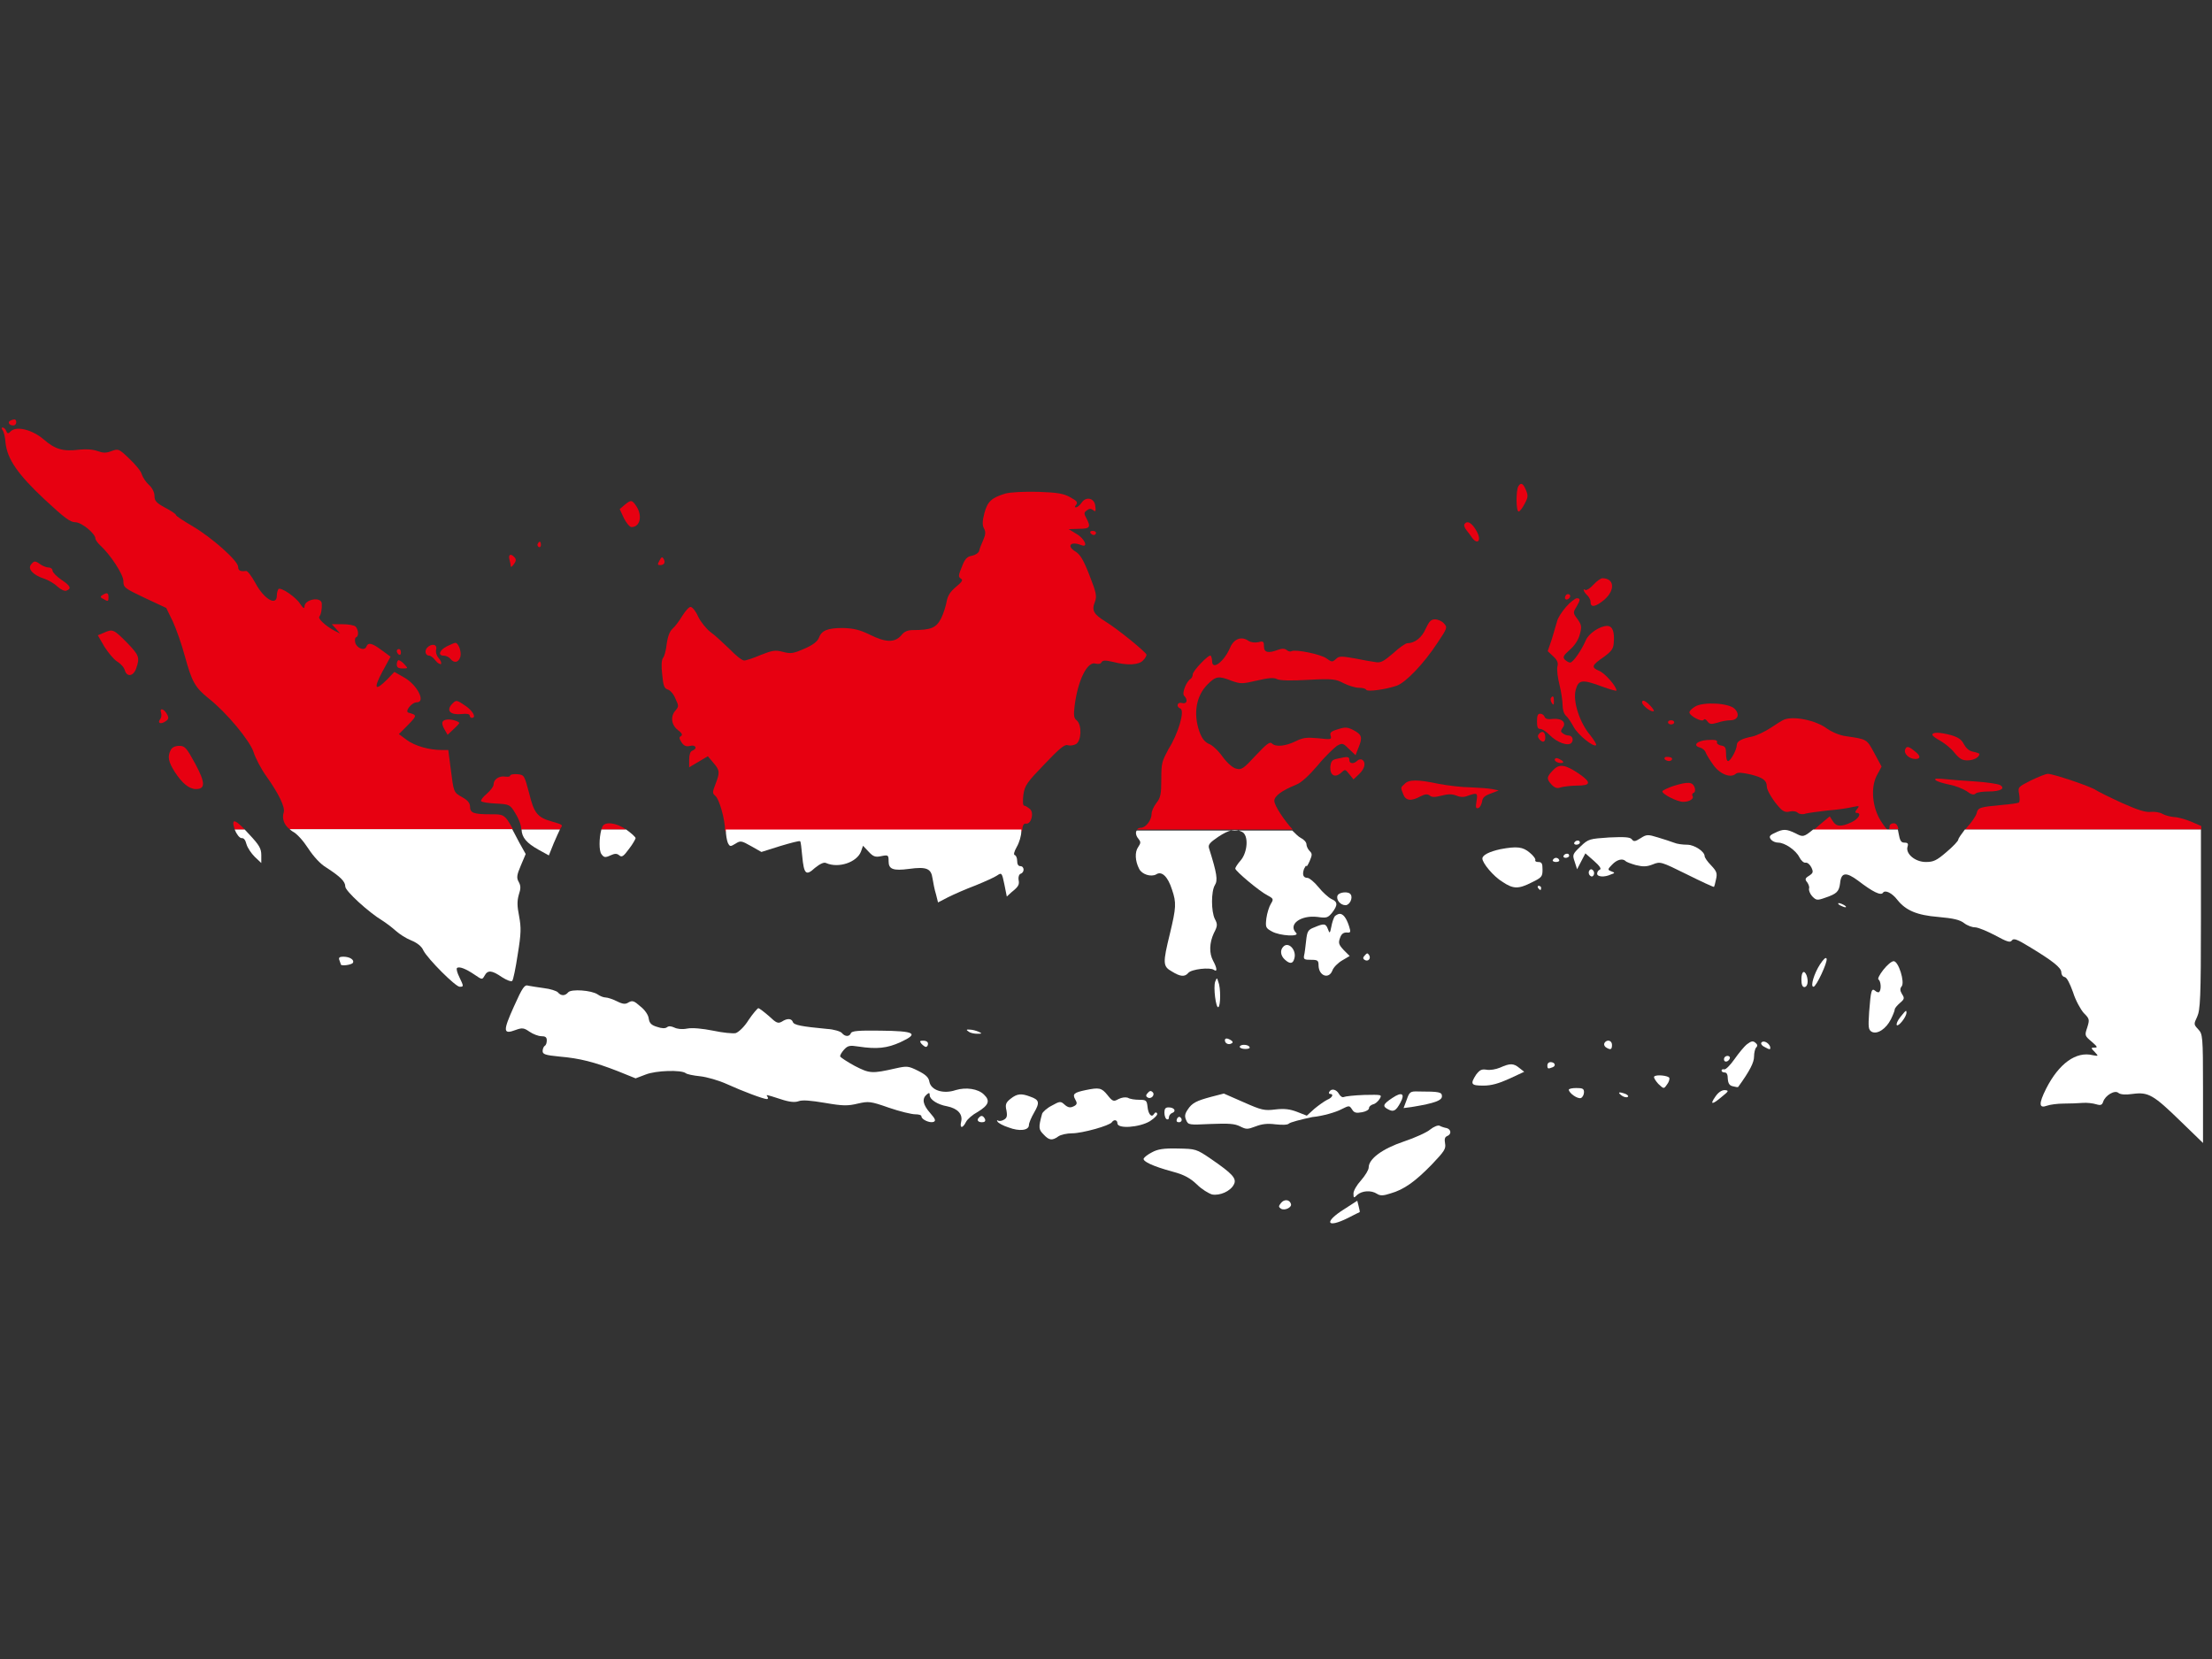 <?xml version="1.0" encoding="utf-8"?>
<!-- Generator: Adobe Illustrator 17.1.0, SVG Export Plug-In . SVG Version: 6.00 Build 0)  -->
<!DOCTYPE svg PUBLIC "-//W3C//DTD SVG 1.1//EN" "http://www.w3.org/Graphics/SVG/1.1/DTD/svg11.dtd">
<svg version="1.1" id="flag-icon-css-id" xmlns="http://www.w3.org/2000/svg" xmlns:xlink="http://www.w3.org/1999/xlink" x="0px"
	 y="0px" viewBox="0 0 640 480" enable-background="new 0 0 640 480" xml:space="preserve">
<rect x="0" y="0" width="640" height="480" fill="#333333" stroke="none"/>
<g>
	<path fill="#E70011" d="M452.1,220.7c0.4-0.1,0.1-0.6-0.6-0.9c-0.8-0.5-1.4-0.6-1.6-0.2C449.5,220.2,451,221,452.1,220.7z"/>
	<path fill="#E70011" d="M449,227.1c0.9,0.9,1.6,1.1,2.6,0.7c0.7-0.2,2.9-0.5,4.7-0.5c4,0,4.2-0.9,0.6-3.4c-4-2.7-5.7-3-7.5-1.1
		C447.4,224.8,447.4,225.4,449,227.1z"/>
	<path fill="#E70011" d="M547.9,238.2c-0.7,0-1.2,0.4-1.2,0.9c0,0.5-0.1,0.8-0.2,0.8h2.8C549,238.7,548.6,238.2,547.9,238.2z"/>
	<path fill="#E70011" d="M406.4,226.8c-1.2,1.1-1.2,1-0.4,3c0.7,1.9,2.3,2.1,5,0.6c1.4-0.7,2.1-0.7,2.7-0.2c0.6,0.5,1.5,0.5,3.4,0
		c1.9-0.5,3-0.5,4.3,0c1.2,0.5,2.2,0.5,3.4,0c2.6-0.9,2.8-0.8,2.4,1.6c-0.3,1.8-0.2,2.2,0.5,2c0.5-0.1,0.9-1,1.1-1.8
		c0.1-1.2,0.8-1.8,2.5-2.4l2.3-0.9l-1.9-0.4c-1-0.2-3.8-0.4-6.2-0.5c-2.4,0-6.5-0.5-9.2-1C410.2,225.5,407.6,225.5,406.4,226.8z"/>
	<path fill="#E70011" d="M174.3,239.2c-0.1,0.3-0.2,0.5-0.3,0.8h7.1C178.4,238,174.9,237.6,174.3,239.2z"/>
	<path fill="#E70011" d="M460.2,174.2c0,1.7,1.5,1.4,4-0.7c3.2-2.8,2.9-6.2-0.6-6.2c-0.4,0-1.6,0.8-2.6,1.9c-0.9,1-2,1.7-2.3,1.5
		c-0.8-0.6-0.6,0.4,0.4,1.4C459.7,172.6,460.2,173.5,460.2,174.2z"/>
	<path fill="#E70011" d="M441.1,145.8c1-1.8,1.1-2.4,0.4-4c-0.8-2-1.5-2.3-2.2-1.1c-0.7,1.2-0.7,7.3,0.1,7.3
		C439.7,148,440.5,147,441.1,145.8z"/>
	<path fill="#E70011" d="M427.4,154c-1.4-2.7-2.9-3.6-3.7-2.3c-0.2,0.3,0.1,1.1,0.6,1.7c0.5,0.6,1.3,1.7,1.7,2.3
		C427.6,157.7,428.6,156.3,427.4,154z"/>
	<path fill="#E70011" d="M388,223.6c1.2-1.1,1.2-1.1,2.4,0.4l1.2,1.5l1.6-1.5c1.7-1.6,2.1-3.4,0.9-4.2c-0.4-0.2-1-0.1-1.4,0.3
		c-1,1-2.3,0.9-2.3-0.2c0-1-0.4-1.1-3.4-0.4c-1.6,0.3-1.9,0.7-2.1,2.4C384.8,224.3,386.2,225.2,388,223.6z"/>
	<path fill="#E70011" d="M454,173.1c0.4-0.4,0.4-0.8,0.1-1.1c-0.4-0.2-0.9-0.1-1.1,0.3C452.4,173.3,453.2,173.9,454,173.1z"/>
	<path fill="#E70011" d="M449,184.9l-1.2,3.5l1.6,1.5c1.2,1.1,1.5,1.9,1.2,3c-0.2,0.9,0.1,3.2,0.6,5.2c0.5,2,0.9,4.7,0.9,5.9
		c0,1.3,0.4,2.6,1,3.1c0.5,0.4,1.5,1.9,2.2,3.2c1.2,2.3,5.8,6,6.5,5.3c0.2-0.2-0.6-1.5-1.7-2.9c-3-3.5-5.1-9.8-4.2-13.1
		c0.8-3,1.9-3.1,7.8-0.9c2.2,0.8,4,1.3,4,1.1c0-1.2-3.3-5-5-5.7c-2.4-1-2.2-1.6,1.3-4c2.2-1.6,2.8-2.4,2.9-4c0.3-3.2-0.3-5-1.9-5
		c-2.1,0-5.4,2.2-6.2,4.2c-1.3,3-3.7,6.4-4.5,6.4c-0.4,0-1.1-0.4-1.6-0.9c-0.6-0.7-0.3-1.2,1.5-2.8c1.4-1.2,2.5-2.9,2.9-4.5
		c0.6-2.2,0.5-2.7-0.7-4.4c-1.3-1.7-1.3-1.9-0.3-3.5c1.2-2.1,1.2-2.5,0.1-2.5c-0.4,0-1.9,1.1-3.1,2.5c-1.2,1.4-2.4,3.2-2.6,4.2
		C450.3,180.5,449.6,182.9,449,184.9z"/>
	<path fill="#E70011" d="M448.7,202c-0.1,0.2-0.1,0.9,0.3,1.4c0.4,0.7,0.6,0.6,0.6-0.5C449.6,201.4,449.3,201.1,448.7,202z"/>
	<path fill="#E70011" d="M484.4,209c0-0.4-0.4-0.6-0.9-0.6c-0.5,0-0.9,0.2-0.9,0.6c0,0.3,0.4,0.6,0.9,0.6
		C484,209.6,484.4,209.3,484.4,209z"/>
	<path fill="#E70011" d="M477.6,204.3c-1.5-1.6-2.5-2-2.5-1.1c0,0.8,2.2,2.6,3.1,2.6C478.8,205.9,478.5,205.3,477.6,204.3z"/>
	<path fill="#E70011" d="M554.3,217.6c-2-1.7-2.7-1.9-3.1-0.7c-0.4,1.2,1.2,2.7,3,2.7C555.7,219.6,555.7,218.7,554.3,217.6z"/>
	<path fill="#E70011" d="M481.6,219.6c0.2,0.3,0.8,0.6,1.3,0.6c0.5,0,0.9-0.3,0.9-0.6c0-0.4-0.6-0.6-1.3-0.6
		C481.8,218.9,481.5,219.2,481.6,219.6z"/>
	<path fill="#E70011" d="M570.9,217.5c-1.2-0.2-2.1-1.1-2.7-2.2c-0.7-1.4-1.7-2-3.7-2.6c-3.4-0.9-5.4-0.9-5.4-0.1
		c0,0.3,1.1,1.1,2.4,1.8c1.2,0.7,3.1,2.2,4,3.4c1.4,1.7,2.2,2.2,3.7,2.2c1.9,0,3.5-0.9,3.5-1.9C572.8,218.1,572,217.7,570.9,217.5z"
		/>
	<path fill="#E70011" d="M51.9,215.8c-1.2,0-2.1,0.4-2.5,1.2c-1,1.9-0.7,3.4,1.2,6.4c2.1,3.2,4.1,4.9,6.1,4.9c2.8,0,2.7-1.9-0.2-7.3
		C54,216.4,53.5,215.8,51.9,215.8z"/>
	<path fill="#E70011" d="M562.5,225.4c-2.2-0.2-2.9-0.2-2.5,0.3c0.4,0.4,2.1,0.9,3.9,1.3c1.8,0.3,4,1.2,5.1,1.9
		c1.3,1,2.1,1.2,2.6,0.7c0.4-0.4,2.2-0.6,3.8-0.6c3.4,0,5-0.9,3.2-1.9c-0.7-0.3-3.9-0.8-7.1-1C568.3,225.9,564.3,225.6,562.5,225.4z
		"/>
	<path fill="#E70011" d="M30.2,187.1c1.1,1.7,2.7,3.7,3.7,4.3c1,0.6,2,1.7,2.2,2.5c0.6,2.1,2.5,1.8,3.3-0.5c1.1-3.2,0.9-3.8-2.8-7.6
		c-3.7-3.7-4-3.9-6.6-2.7l-1.7,0.7L30.2,187.1z"/>
	<path fill="#E70011" d="M31.4,172.9c0-1.4-0.4-1.6-1.8-0.7c-0.7,0.4-0.6,0.7,0.5,1.2C31.2,174.1,31.4,174,31.4,172.9z"/>
	<path fill="#E70011" d="M47.9,208.7c0.9-0.6,1-1,0.4-2.1c-0.9-1.6-2.2-1.9-1.7-0.4c0.2,0.6,0.1,1.4-0.2,1.8
		C45.4,209.2,46.5,209.7,47.9,208.7z"/>
	<path fill="#E70011" d="M15.2,165.1c0-0.5-0.5-0.9-1.1-0.9c-0.6,0-1.7-0.4-2.4-0.9c-1.5-1.1-1.8-1.1-2.7,0
		c-1.1,1.3,0.6,3.1,3.7,4.1c1.2,0.4,3,1.4,3.9,2.3c1,0.9,2.1,1.4,2.6,1.2c1.6-0.6,1.2-1.4-1.5-3.2C16.4,166.8,15.2,165.6,15.2,165.1
		z"/>
	<path fill="#E70011" d="M446.9,207.4c-0.2-0.5-0.7-0.9-1.3-0.9c-0.7,0-0.9,0.6-0.9,2.2s0.2,2.2,0.9,2.2c0.6,0,1.7,0.7,2.7,1.7
		c2.2,2.3,5.5,3.4,6.4,2.3c0.7-0.9,0.2-2.1-0.9-2.1c-0.4,0-1.1-0.2-1.6-0.6c-0.7-0.5-0.7-0.7-0.1-1.6c1.2-1.5-0.1-2.8-2.7-2.6
		C447.9,208.2,447.1,208,446.9,207.4z"/>
	<path fill="#E70011" d="M445.4,212.2c-0.5,0.5-0.6,0.9-0.1,1.6c1,1.2,1.8,1,1.8-0.4C447.1,211.8,446.3,211.3,445.4,212.2z"/>
	<path fill="#E70011" d="M180.7,146.1l-1.4,1.2l1.2,2.6c0.7,1.4,1.7,2.6,2.2,2.6c2.5,0,3.2-3.2,1.5-5.9
		C182.9,144.6,182.6,144.5,180.7,146.1z"/>
	<path fill="#E70011" d="M129.3,208.2c-1.6,0.2-1.7,1.1-0.6,3l0.8,1.4l1.7-1.6c0.9-0.8,1.7-1.7,1.7-1.8
		C132.8,208.7,130.5,208,129.3,208.2z"/>
	<path fill="#E70011" d="M133.5,206.6c1.5-0.2,2.4,0,2.4,0.4c0,0.4,0.3,0.7,0.6,0.7c1.4,0,0.4-1.9-1.7-3.4c-2.8-1.9-2.8-1.9-4.2-0.4
		C129.1,205.7,130.4,206.9,133.5,206.6z"/>
	<path fill="#E70011" d="M67.5,238.2c0,0.5,0.2,1.2,0.4,1.8h2.9C68.5,237.6,67.5,237.1,67.5,238.2z"/>
	<path fill="#E70011" d="M131.7,186c-0.2,0-1.4,0.5-2.4,1c-2.2,1.1-2.7,2.7-0.9,2.7c0.6,0,1.5,0.4,1.9,0.9c1.1,1.4,2.4,1.1,2.9-0.6
		C133.6,188.6,132.6,185.9,131.7,186z"/>
	<path fill="#E70011" d="M481,228.9c-0.4,0.7,4.2,3.1,6,3.1c1.8,0,3.2-0.9,2.7-1.7c-0.2-0.4-0.1-0.7,0.3-0.9
		c0.4-0.1,0.6-0.8,0.3-1.6c-0.6-1.6-1.9-1.7-6.1-0.4C482.7,227.9,481.2,228.6,481,228.9z"/>
	<path fill="#E70011" d="M116.5,193.4c1.6,0,1.6,0,0.5-1.2c-0.6-0.7-1.4-1.2-1.7-1.2c-0.2,0-0.5,0.6-0.5,1.2
		C114.8,193.1,115.2,193.4,116.5,193.4z"/>
	<path fill="#E70011" d="M123.5,187.5c-0.7,0.9-0.4,2.2,0.7,2.2c0.4,0,1.2,0.6,1.8,1.4c0.6,0.8,1.4,1.2,1.6,1
		c0.2-0.3-0.1-1.1-0.7-1.7c-0.6-0.7-0.9-1.7-0.7-2.5C126.6,186.3,124.7,186.1,123.5,187.5z"/>
	<path fill="#E70011" d="M115.4,189.4c0.4,0.2,0.6-0.1,0.6-0.6c0-0.6-0.2-1-0.6-1c-0.3,0-0.6,0.2-0.6,0.6
		C114.8,188.7,115.1,189.2,115.4,189.4z"/>
	<path fill="#E70011" d="M4.7,122.2c0-0.9-0.4-1.1-1.7-0.5c-0.9,0.4-0.4,1.4,0.9,1.4C4.3,123.1,4.7,122.7,4.7,122.2z"/>
	<path fill="#E70011" d="M1.8,124.7c-0.2-0.6-0.7-1-1-1c-0.4,0-0.4,0.2-0.1,0.7c0.4,0.4,0.8,2.1,0.9,3.7c0.5,4.7,3.5,9.1,11.3,16.4
		c5.7,5.3,7.4,6.6,8.9,6.6c1.8,0,5.8,3.3,5.8,4.7c0,0.4,0.6,1.2,1.3,1.9c3,2.7,6.8,8.5,6.8,10.4c0,1.9,0.3,2.1,6.2,4.9l6.2,2.9
		l1.9,3.9c1,2.2,2.6,6.7,3.5,10.1c2,7.3,2.9,9,6.9,12.2c5.1,4,12,12.3,13,15.6c0.5,1.6,2.1,4.7,3.6,6.8c3.7,5.2,5.5,9,5.1,10.5
		c-0.6,1.8,0.1,3.7,1.7,4.9h64.6c-2.4-4.5-2.9-4.3-6.5-4.3c-4.9,0-5.9-0.4-5.9-2.2c0-1-0.7-1.9-2.2-2.7c-2.6-1.5-2.5-1.3-3.4-8.3
		l-0.7-5.4h-1.9c-3.7,0-7.8-1.2-10.1-2.9l-2.3-1.7l2.7-2.7c2.6-2.7,2.6-2.8,0.1-3.5c-1.2-0.3,0.9-3,2.4-3c2.7,0,0.1-5.1-3.7-7.2
		l-2.8-1.6l-2.1,2.2c-3.5,3.5-4,2.7-1.4-2.2l2.4-4.4l-2.6-1.9c-2.8-2.1-3.9-2.3-4.4-1c-0.5,1.3-2.7,0.5-3.2-1.1
		c-0.2-0.7-0.1-1.5,0.2-1.6c0.9-0.3,0.7-2.2-0.1-3.1c-0.4-0.4-2.1-0.7-3.9-0.7h-3l1.2,1.3l1.2,1.4l-1.6-0.8
		c-2.6-1.4-4.9-3.5-4.4-4.1c0.5-0.6,0.8-2.3,0.7-3.8c-0.2-2.1-5-1.2-5,0.9c0,0.7-0.4,0.5-1.2-0.7c-1.2-2-5.5-4.9-6.3-4.4
		c-0.2,0.2-0.5,1-0.5,1.9c0,3.2-3.7,1.1-6.2-3.6c-1.1-2-2.3-3.6-2.7-3.5c-1.7,0.2-2.3-0.1-2.3-1.2c0-1.7-7.5-8.4-13.1-11.7
		c-2.7-1.6-4.9-3-4.9-3.3s-1.4-1.2-3.1-2.1c-2.6-1.4-3.1-2-3.1-3.4c0-1-0.6-2.3-1.6-3.2c-0.9-0.8-1.8-2.2-2.1-3.1
		c-0.2-0.9-1.9-2.9-3.6-4.5c-3-2.9-3.2-2.9-5.1-2.2c-1.6,0.6-2.4,0.6-4.1,0c-1.4-0.5-3.3-0.6-5.3-0.4c-4.6,0.6-7-0.1-10.3-3
		c-3.2-2.7-7.6-3.9-9.4-2.4C2.4,125.6,2.1,125.5,1.8,124.7z"/>
	<path fill="#E70011" d="M146.2,224.7c-1.8-0.3-3.4,0.8-3.4,2.3c0,0.6-0.9,1.7-2,2.7c-1.1,0.9-1.8,1.9-1.6,2.1
		c0.2,0.3,2.2,0.6,4.4,0.7c3.8,0.2,4,0.3,5.5,2.8c0.9,1.4,1.7,3.4,1.7,4.5c0,0.1,0,0.1,0,0.2H162c0.1-0.2,0.2-0.3,0.2-0.4
		c0.7-0.9,0.7-1-2.5-1.9c-4.2-1.2-5.2-2.4-6.6-8.2c-1.4-5.2-1.4-5.3-3.4-5.5c-1.1-0.1-2.1,0.1-2.1,0.4S147.1,224.8,146.2,224.7z"/>
	<path fill="#E70011" d="M544.1,237.4c-2.4-3.9-2.9-9.5-1.1-13l1.4-2.6l-2.1-3.9c-2.2-4.1-2.1-4-8.2-4.9c-1.7-0.2-3.9-1.1-5.5-2.2
		c-3.2-2.4-9.6-3.7-12.4-2.6c-0.5,0.2-2.3,1.3-3.9,2.4c-1.7,1.1-4,2.2-5.3,2.5c-3,0.6-4.5,1.3-4.5,2.5c0,1.3-1.8,4.6-2.5,4.6
		c-0.4,0-0.6-0.9-0.6-2.1c0-1.7-0.2-2.2-1.4-2.4c-0.8-0.1-1.4-0.6-1.2-1c0.1-0.6-0.6-0.7-2.8-0.6c-3,0.2-4.4,1.6-2.1,2.2
		c0.7,0.2,1.4,0.8,1.6,1.4c0.2,0.6,1.2,2.2,2.2,3.6c1.9,2.7,5,3.9,6.5,2.6c0.6-0.5,1.7-0.4,4.4,0.2c3.5,0.9,4.6,1.7,4.6,3.5
		c0,1.1,1.9,4.2,3.7,6.1c1,1.1,1.8,1.4,2.9,1.1c0.9-0.2,1.9-0.1,2.4,0.4c0.5,0.4,1.5,0.5,2.2,0.2c0.8-0.2,3.7-0.6,6.4-0.9
		c2.7-0.2,6-0.7,7.2-1c2-0.4,2.1-0.4,1.3,0.6c-0.6,0.7-0.6,1.1-0.1,1.1c1.5,0,0.6,1.7-1.5,2.7c-3,1.4-4.4,1.3-5.4-0.3l-0.9-1.4
		l-3,2.5c-0.7,0.6-1.2,1.1-1.7,1.5h21.5C545.8,239.8,545.1,239,544.1,237.4z"/>
	<path fill="#E70011" d="M336,225.5c0,4.2-0.2,5.3-1.4,6.8c-0.8,1-1.4,2.4-1.4,3.1c0,1.9-1.7,4.1-3.1,4.1c-0.5,0-0.9,0.2-1.1,0.5h45
		c-2.4-2.6-5.3-6.9-5.3-8.3c0-1.4,2.2-3,6.4-4.7c1.5-0.6,3.7-2.7,6.2-5.6c2.1-2.6,4.7-5,5.5-5.6c1.6-0.9,1.8-0.8,3.5,0.9l1.9,1.8
		l0.9-2.3c1.2-2.9,0.9-3.7-1.6-5c-1.6-0.8-2.3-0.9-4.4-0.2c-2.1,0.6-2.4,1-2.1,1.9c0.3,1.1,0.1,1.1-3.6,0.7
		c-3.4-0.3-4.4-0.2-6.6,0.9c-2.9,1.4-5.7,1.7-6.8,0.6c-0.6-0.6-1.6,0.2-4.7,3.5c-3.5,3.8-4.1,4.2-5.6,3.8c-1-0.2-2.6-1.6-4-3.5
		c-1.2-1.7-3-3.4-4-3.7c-1.2-0.6-2-1.6-2.7-3.6c-1.8-5.2-0.9-10.3,2.4-13.6c2.4-2.4,3.2-2.5,7-1c2.6,0.9,3,0.9,7.3-0.1
		c3.4-0.8,4.9-0.9,5.8-0.4c0.8,0.4,4,0.5,9,0.2c7.2-0.4,8-0.2,10.3,1c1.4,0.7,3.4,1.3,4.4,1.3s1.9,0.2,2.1,0.6
		c0.4,0.6,5.6-0.1,8.8-1.2c2.6-0.9,7.8-6.3,11.8-12.4c2.9-4.3,2.9-4.5,1.9-5.6c-0.6-0.7-1.8-1.2-2.6-1.2c-1.2,0-1.7,0.6-2.7,2.7
		c-1.1,2.6-3.2,4.2-5.3,4.2c-0.5,0-2.4,1.3-4.1,2.9c-2.6,2.2-3.5,2.8-4.9,2.6c-0.9-0.1-3.7-0.6-6.2-1.1c-4-0.7-4.6-0.7-5.5,0.2
		c-1,0.9-1.2,0.9-2.7-0.2c-1.6-1.2-9-2.7-10.1-2.1c-0.3,0.2-0.9,0.1-1.4-0.3c-0.6-0.5-1.4-0.5-2.5-0.1c-2.9,1.1-4.1,0.8-4.1-1
		c0-1.4-0.2-1.6-1.6-1.2c-1,0.2-2.1,0.1-2.9-0.4c-2-1.4-4.2-0.6-5.3,2c-1.7,4-5.2,6.7-5.2,3.9c0-0.6-0.2-1.3-0.4-1.6
		c-0.5-0.5-5.2,4.4-5.2,5.4c0,0.5-0.3,1.1-0.6,1.3c-1.3,0.8-2.6,4.2-1.9,4.9c1.2,1.2,0.8,2.5-0.6,2.1c-1.4-0.4-1.8,1.1-0.5,1.6
		c1.4,0.5-0.6,7.3-3.4,11.7C336.2,220.3,336,220.6,336,225.5z"/>
	<path fill="#E70011" d="M315.5,154.2c0.2,0.3,0.6,0.6,1,0.6c0.3,0,0.6-0.3,0.6-0.6c0-0.4-0.4-0.6-1-0.6
		C315.6,153.6,315.3,153.8,315.5,154.2z"/>
	<path fill="#E70011" d="M492.9,208.3c0.2-0.4,0.7-0.2,1.1,0.4c0.7,0.9,1.1,0.9,2.9,0.4c1.1-0.4,2.8-0.7,3.7-0.7
		c2.2,0,2.9-1.7,1.3-3.3c-1.6-1.7-9-2.1-11.4-0.7c-1,0.6-1.7,1.3-1.7,1.7C488.8,207.1,492.4,209,492.9,208.3z"/>
	<path fill="#E70011" d="M156.5,157.7c0-1.1-0.4-1.3-0.9-0.4c-0.2,0.3-0.1,0.7,0.3,1C156.2,158.4,156.5,158.2,156.5,157.7z"/>
	<path fill="#E70011" d="M629,236.4c-0.9-0.1-2.4-0.4-3.3-0.9c-0.8-0.5-2.4-0.7-3.4-0.6c-1.4,0.2-3.7-0.5-8.4-2.6
		c-3.5-1.6-6.9-3.3-7.5-3.7c-1.1-0.9-12.2-4.7-13.9-4.7c-0.6,0-2.8,0.9-4.9,1.9c-3.7,1.9-3.8,1.9-3.4,4c0.2,1.1,0.2,2.2-0.1,2.4
		c-0.3,0.2-2.5,0.5-4.9,0.7c-6.3,0.6-6.9,0.7-7.3,2.4c-0.2,0.8-1.5,2.7-2.9,4.2c-0.1,0.2-0.3,0.3-0.4,0.5h68.3v-1l-3-1.3
		C632.2,237,630,236.4,629,236.4z"/>
	<path fill="#E70011" d="M296.9,238.3c1.5,0.2,2.4-3.3,1-4.3c-0.5-0.4-1.2-0.9-1.6-0.9c-0.4-0.1-0.4-1.4-0.2-3.2
		c0.4-2.7,1.1-3.6,6.1-8.8c4.2-4.4,5.8-5.8,6.7-5.5c0.6,0.2,1.7,0.1,2.4-0.3c1.6-0.9,1.8-5.6,0.2-6.9c-0.8-0.6-0.9-1.5-0.6-4
		c0.9-7.5,3.7-13.2,6.1-12.4c0.7,0.2,1.5,0.1,1.7-0.4c0.4-0.6,1.1-0.6,3.3-0.1c4.2,1.1,7.5,0.9,8.7-0.4c0.6-0.6,1.1-1.4,1-1.7
		c-0.1-0.7-8.3-7.4-11.9-9.6c-3.4-2.1-4-3.2-3-5.7c0.6-1.6,0.4-2.6-1.6-7.7c-1.7-4.4-2.7-6-4-6.8c-2.7-1.6-1.5-3.1,1.6-1.9
		c2.2,0.9,1.1-1.8-1.3-3.2l-2.3-1.4l3-0.1c3.2,0,3.5-0.5,2.1-3.1c-0.7-1.3-0.7-1.6,0.1-2.2c0.8-0.6,1.2-0.6,1.9-0.1
		c0.7,0.6,0.8,0.3,0.6-1.2c-0.2-2.3-2.7-2.9-4-0.9c-0.5,0.7-1.2,1.3-1.6,1.3c-0.4,0-0.4-0.2,0.1-0.8c0.5-0.7,0.1-1.1-1.7-2.1
		c-1.9-1.1-3.7-1.4-9.3-1.6c-4.2-0.1-8,0.1-9.5,0.5c-4,1.2-5.2,2.3-6.1,5.7c-0.6,2.3-0.6,3.5-0.1,4.4c0.5,0.9,0.5,1.7-0.2,3.3
		c-0.5,1.1-1.1,2.6-1.2,3.2c-0.2,0.6-1.1,1.2-2.1,1.4c-1.4,0.2-2.1,1-2.9,3.2c-1,2.4-1.1,2.9-0.3,3.4c0.7,0.4,0.4,0.9-1.4,2.4
		c-1.7,1.4-2.4,2.6-2.7,4.2c-0.2,1.2-0.9,3.5-1.6,4.9c-1.4,2.7-2.8,3.4-8.1,3.4c-1.6,0-2.6,0.4-3.5,1.6c-1.9,2.1-4.5,2-9.1-0.3
		c-2.9-1.4-4.6-1.8-7.7-1.9c-4.5,0-6.2,0.7-7,2.9c-0.4,1-1.8,2.1-4.2,3.1c-3.2,1.4-3.9,1.5-6.2,0.9c-2.2-0.6-3.1-0.4-6.4,0.9
		c-2.1,0.9-4.2,1.6-4.8,1.6s-2.5-1.5-4.2-3.3c-1.8-1.7-4.2-4-5.5-4.9c-1.2-0.9-2.9-3-3.6-4.5c-0.7-1.6-1.7-2.8-2.2-2.8
		s-1.5,1.2-2.4,2.6c-0.9,1.5-2.1,3.1-2.8,3.7c-0.8,0.7-1.4,2.2-1.7,4.4c-0.2,1.9-0.7,3.7-1.1,4.1c-0.4,0.5-0.5,2.4-0.2,4.8
		c0.3,3.2,0.6,4,1.6,4.3c0.7,0.2,1.7,1.3,2.2,2.6c1,2.1,1,2.3,0.1,3.4c-1.6,1.7-1.3,4.2,0.6,5.7c1.2,0.9,1.5,1.4,0.9,1.8
		c-0.6,0.3-0.5,0.7,0.2,1.8c0.7,1,1.3,1.3,2.5,1c1.6-0.4,2.2,0.8,0.6,1.4c-0.6,0.2-0.9,1.2-0.9,2.6v2.2l2.7-1.6l2.7-1.6l1.6,1.9
		c1.9,2.2,1.9,2.8,0.6,6.2c-0.9,2.3-0.9,2.6-0.1,3.3c1.2,0.9,2.9,6.9,2.9,10.3h85.9C295.9,238.6,296.2,238.2,296.9,238.3z"/>
	<path fill="#E70011" d="M148.7,163.2c0.6-0.8,0.7-1.4,0.2-1.9c-1.1-1.3-1.9-0.9-1.5,0.6c0.2,0.8,0.4,1.7,0.4,2
		C147.8,164.2,148.2,163.9,148.7,163.2z"/>
	<path fill="#E70011" d="M192,161.7c-0.4-0.7-0.6-0.6-1.2,0.5c-0.6,1.1-0.6,1.3,0.2,1.3C192.2,163.5,192.6,162.7,192,161.7z"/>
	<path fill="#FFFFFF" d="M429.2,314.1c2.3,0,4.4-0.6,7.5-2l4.3-2l-1.4-1.1c-1.7-1.4-2.7-1.4-5.6-0.1c-1.2,0.5-2.9,0.8-3.9,0.6
		c-1.4-0.2-1.9,0-3,1.4C425.3,313.7,425.6,314.1,429.2,314.1z"/>
	<path fill="#FFFFFF" d="M390.8,258.8c-0.6-1-3.4-0.7-3.8,0.3c-0.5,1.2,0.8,2.8,2.3,2.8C390.5,261.9,391.5,259.8,390.8,258.8z"/>
	<path fill="#FFFFFF" d="M390,352.4c1.8-0.9,3.3-1.7,3.4-1.7c0.1-0.1-0.1-0.8-0.3-1.7l-0.4-1.6l-3.7,2.4
		C382.9,353.6,383.8,355.5,390,352.4z"/>
	<path fill="#FFFFFF" d="M396.1,276.3c-0.4-0.6-0.6-0.6-1.2,0.1c-0.6,0.6-0.6,1-0.1,1.3C395.8,278.4,396.8,277.3,396.1,276.3z"/>
	<path fill="#FFFFFF" d="M405.2,319c1.4-2.6,0.4-3.2-2.4-1.3c-2.7,1.8-2.9,2.4-1.1,3.3C403.2,321.8,403.9,321.4,405.2,319z"/>
	<path fill="#FFFFFF" d="M449.2,308.8c1.1-0.4,0.7-1.5-0.6-1.5c-0.5,0-0.9,0.4-0.9,0.9C447.7,309.3,447.9,309.3,449.2,308.8z"/>
	<path fill="#FFFFFF" d="M417.2,317.2c0-1.2-0.6-1.4-6.7-1.4c-2.5-0.1-2.7,0.1-3.5,2.4l-0.9,2.4l2.9-0.4
		C415,319.2,417.2,318.4,417.2,317.2z"/>
	<path fill="#FFFFFF" d="M341.4,323.2c-0.3-0.2-0.7,0.1-0.9,0.6c-0.2,0.6,0,0.9,0.6,0.9C342,324.7,342.2,323.7,341.4,323.2z"/>
	<path fill="#FFFFFF" d="M351.6,284c-0.6,1.6,0.2,7.8,0.9,7.4c0.7-0.4,0.7-5.7,0-7.3C352.1,282.8,352.1,282.8,351.6,284z"/>
	<path fill="#FFFFFF" d="M354.4,301c0,0.9,1.1,1.4,1.9,0.9c0.5-0.2,0.4-0.6-0.1-0.9C355.1,300.3,354.4,300.3,354.4,301z"/>
	<path fill="#FFFFFF" d="M457.4,317.7c0.5-0.2,0.9-1,0.9-1.7c0-1-0.4-1.2-2.2-1.2c-1.2,0-2.2,0.2-2.2,0.5
		C454,316.3,456.4,318,457.4,317.7z"/>
	<path fill="#FFFFFF" d="M385.2,268.1c-0.4,2-0.5,2.1-1,0.7c-0.6-1.6-1.1-1.7-3.9-0.5c-1.9,0.7-2.1,1.2-2.4,3.9
		c-0.2,1.7-0.4,3.6-0.6,4.3c-0.2,1.1,0.2,1.2,2,1.2c2,0,2.2,0.2,2.2,1.7c0.1,3,3,4,4,1.4c0.3-0.9,1.6-2.2,2.8-2.9l2.2-1.3l-1.7-1.7
		c-1.5-1.6-1.6-2.1-1.1-3.5c0.4-1.2,1-1.6,1.9-1.6c1.2,0.1,1.3,0,0.7-1.9c-0.8-2.4-1.7-3.5-2.7-3.5c-0.4,0-1.1,0.4-1.4,0.7
		C385.9,265.5,385.4,266.9,385.2,268.1z"/>
	<path fill="#FFFFFF" d="M374.5,277.3c0.7-2.4-1.7-5-3.2-3.4c-1,1-0.8,2.6,0.4,3.7C373.2,279,374.1,278.9,374.5,277.3z"/>
	<path fill="#FFFFFF" d="M361.5,302.9c-0.2-0.4-0.9-0.6-1.6-0.6c-0.6,0-1.2,0.2-1.2,0.6c0,0.3,0.7,0.6,1.6,0.6
		S361.8,303.3,361.5,302.9z"/>
	<path fill="#FFFFFF" d="M528.5,277.4c-0.2-0.6-0.9,0.1-1.9,1.6c-1.7,2.6-2.9,6.5-1.9,6.5C525.5,285.5,528.8,278.4,528.5,277.4z"/>
	<path fill="#FFFFFF" d="M533.9,262.5c0.4,0,0.2-0.3-0.3-0.6c-0.5-0.3-1.2-0.6-1.6-0.6c-0.3,0-0.2,0.3,0.3,0.6
		C532.9,262.2,533.6,262.5,533.9,262.5z"/>
	<path fill="#FFFFFF" d="M548.8,296.6c0.5,0.5,2.7-2.3,2.8-3.5c0-1-0.1-0.9-1.8,1.2C549,295.3,548.6,296.3,548.8,296.6z"/>
	<path fill="#FFFFFF" d="M522.7,282.2c-0.7-1.7-1.5-1.1-1.5,1.2c0,1.5,0.3,2.2,0.9,2.2C523,285.5,523.3,283.9,522.7,282.2z"/>
	<path fill="#FFFFFF" d="M542.6,286.7c-1.1-0.9-1.3-0.3-1.8,6.1c-0.3,4.5-0.2,5.1,0.7,5.7c1.6,0.9,4.2-0.8,5.6-3.6
		c0.6-1.2,1.1-2.5,1.1-2.8c0-0.4,0.7-1.2,1.5-1.9c1.3-1.1,1.4-1.4,0.6-2.6c-0.6-1-0.6-1.6-0.1-2.2c1-1.2-0.9-7.3-2.3-7.3
		c-0.6,0-1.9,1.1-3,2.5c-1.1,1.4-1.7,2.6-1.4,2.8c0.7,0.4,0.9,3,0.2,3.6C543.6,287.2,543,287.1,542.6,286.7z"/>
	<path fill="#FFFFFF" d="M283.3,323.3c-0.8,0.7-0.4,1.4,0.8,1.4c0.8,0,1.1-0.3,0.9-0.9C284.5,322.8,283.9,322.6,283.3,323.3z"/>
	<path fill="#FFFFFF" d="M461.1,253.2c0.2-0.4,0.2-1-0.2-1.4c-0.4-0.4-0.7-0.4-1.1,0.1c-0.2,0.4-0.2,1,0.2,1.4
		C460.4,253.7,460.8,253.7,461.1,253.2z"/>
	<path fill="#FFFFFF" d="M98.2,277.8c0.2,0.6,0.4,1.1,0.4,1.2c0,0.6,3,0.2,3.5-0.4c0.5-0.9-0.9-1.8-2.8-1.8
		C98.2,276.8,97.9,277.1,98.2,277.8z"/>
	<path fill="#FFFFFF" d="M284.7,316.7c-1.7-1.7-5.2-2.2-8.2-1.3c-3.5,1.2-7.1,0.1-7.6-2.4c-0.2-1.3-1.1-2.1-3.3-3.2
		c-2.8-1.4-3.2-1.4-6.4-0.7c-7,1.6-7.6,1.5-11.9-0.7c-2.2-1.2-4-2.4-4.2-2.7c-0.1-0.4,0.4-1.2,1.1-2c1.1-1.2,1.7-1.3,4.2-0.9
		c5.3,0.8,8.3,0.5,12.2-1.3c5.4-2.5,4.1-3.2-5.9-3.3c-6.4-0.1-8.2,0.1-8.5,0.7c-0.4,1.1-1.7,1.1-2.6,0c-0.4-0.5-2.4-1.1-4.3-1.2
		c-7.3-0.7-9.6-1.1-9.9-2c-0.4-1.1-1.7-1.1-3.2-0.1c-1.1,0.6-1.6,0.4-3.7-1.6c-1.4-1.2-2.8-2.3-3.1-2.3c-0.2,0-1.6,1.6-2.8,3.4
		c-1.3,2.1-2.9,3.5-3.7,3.8c-0.8,0.2-3.8-0.1-6.6-0.7c-3-0.6-6-0.9-7.5-0.6s-2.9,0.1-3.7-0.3c-0.9-0.4-1.6-0.5-2.1-0.1
		c-0.5,0.4-1.5,0.4-2.9-0.1c-1.7-0.5-2.2-1.1-2.4-2.4c-0.1-1-1.1-2.5-2.4-3.5c-1.8-1.6-2.3-1.8-3.4-1.2c-0.9,0.6-1.6,0.6-3.4-0.3
		c-1.2-0.6-2.7-1.1-3.3-1.1c-0.6,0-1.6-0.4-2.3-0.9c-1.8-1.2-7.6-1.6-8.5-0.6c-0.9,1.1-2.1,1.1-3,0c-0.4-0.4-2.2-1-4-1.2
		c-1.7-0.2-3.8-0.6-4.5-0.7c-1.1-0.4-1.7,0.4-4.2,6c-3.2,7.1-3.2,8.2,0.5,6.8c1.9-0.7,2.4-0.6,4,0.5c1,0.7,2.6,1.3,3.4,1.3
		c1.2,0,1.6,0.3,1.6,1.2c0,0.7-0.2,1.4-0.6,1.6c-0.3,0.2-0.6,0.9-0.6,1.5c0,0.9,0.7,1.2,4.9,1.6c5.9,0.5,10.1,1.6,16.8,4.2l5.2,2.1
		l2.9-1.1c3-1.2,10.3-1.4,11.6-0.4c0.3,0.3,2.2,0.7,4.2,0.9c1.9,0.2,5.4,1.2,7.8,2.3c4.4,2,10.5,4.3,11.5,4.3c0.3,0,0.4-0.3,0.2-0.6
		c-0.5-0.8-0.7-0.8,3.7,0.6c2.7,0.9,4.2,1,5.3,0.6c1.1-0.4,3.4-0.2,7.6,0.5c5.2,0.9,6.6,0.9,9.5,0.2c3.1-0.7,3.6-0.7,9,1.2
		c3.2,1.1,6.6,1.9,7.6,1.9s1.8,0.2,1.8,0.6c0,0.9,2.4,2,3.5,1.6c0.7-0.3,0.6-0.8-1-2.6c-2.1-2.4-2.4-4.1-1-5.3
		c0.7-0.6,0.9-0.6,0.9,0.2c0,1.2,2.2,2.7,5.1,3.2c2.9,0.6,4.5,2.2,4,4.4c-0.5,2,0.4,2.1,1.4,0.1c0.4-0.8,1.9-2.1,3.4-2.9
		C286,319.8,286.6,318.5,284.7,316.7z"/>
	<path fill="#FFFFFF" d="M282.8,299.1c1.4,0,1.4-0.1,0.3-0.6c-0.7-0.3-1.8-0.6-2.5-0.6c-1.1-0.1-1.1,0.1-0.3,0.6
		C280.8,298.9,281.9,299.1,282.8,299.1z"/>
	<path fill="#FFFFFF" d="M267.9,302.9c0.3,0,0.6-0.4,0.6-0.9c0-0.6-0.6-0.9-1.3-0.9c-1.1,0-1.2,0.1-0.6,0.9
		C267.1,302.5,267.6,302.9,267.9,302.9z"/>
	<path fill="#FFFFFF" d="M338.2,323.3c0-0.5,0.4-1.1,1-1.3c1.2-0.5,0.6-1.6-1.1-1.6c-0.9,0-1.2,0.4-1.2,1.5c0,0.9,0.3,1.7,0.6,1.9
		C338,324,338.2,323.8,338.2,323.3z"/>
	<path fill="#FFFFFF" d="M464.2,301.8c-0.2,0.4,0,0.9,0.4,1.2c1.4,0.9,1.8,0.7,1.8-0.7C466.4,301,464.9,300.6,464.2,301.8z"/>
	<path fill="#FFFFFF" d="M496.3,317.3c-1.7,2.4-0.9,2.4,1.9,0c2-1.6,2.1-1.8,0.8-1.9C498.1,315.4,497.1,316.1,496.3,317.3z"/>
	<path fill="#FFFFFF" d="M478.6,311.5c-0.2,0.3,0.4,1.2,1.2,2.1c1.6,1.5,1.6,1.5,2.5,0.2c0.5-0.6,0.8-1.5,0.7-1.9
		C482.8,311.2,479.1,310.8,478.6,311.5z"/>
	<path fill="#FFFFFF" d="M469.1,316.9c0.6,0.5,1.5,0.7,1.8,0.5c0.4-0.2,0.1-0.6-0.6-0.9C468.4,315.8,467.9,316,469.1,316.9z"/>
	<path fill="#FFFFFF" d="M500.5,306.2c0.1-0.4-0.2-0.7-0.7-0.7s-1,0.4-1,1C498.8,307.5,500.1,307.3,500.5,306.2z"/>
	<path fill="#FFFFFF" d="M75.6,247.4c0-1.9-0.6-2.9-3.5-6c-0.5-0.5-0.9-1-1.3-1.4h-2.9c0.5,1.3,1.4,2.5,2,2.5
		c0.6-0.1,1.1,0.5,1.4,1.7c0.3,1.1,1.4,2.7,2.4,3.7l1.9,1.8V247.4z"/>
	<path fill="#FFFFFF" d="M509.6,301.7c-0.2,0.3,0.2,0.9,0.9,1.2c1.6,0.9,1.9,0.9,1.6-0.2C511.6,301.6,510.1,300.9,509.6,301.7z"/>
	<path fill="#FFFFFF" d="M501.4,314.3c0.7,0.2,1.4,0.3,1.5,0.2c3.4-4.7,4.6-7.1,4.6-8.8c0-1.1,0.3-2.3,0.6-2.6
		c0.5-0.5,0.4-0.9-0.2-1.4c-0.7-0.6-1.2-0.5-2.4,0.4c-0.9,0.7-2.5,2.7-3.7,4.4c-1.2,1.7-2.5,3-2.9,2.9c-0.4-0.1-0.8,0-0.8,0.3
		c0,0.4,0.4,0.6,0.9,0.6c0.6,0,0.9,0.6,0.9,1.8C500,313.5,500.4,314.1,501.4,314.3z"/>
	<path fill="#FFFFFF" d="M333.5,316c-0.5-0.5-0.9-0.4-1.4,0.2c-0.6,0.6-0.6,1-0.1,1.3C333,318.2,334.3,316.8,333.5,316z"/>
	<path fill="#FFFFFF" d="M290.4,324c-0.7,0.4-1.4,0.4-1.7,0.2c-0.3-0.2-0.3-0.1-0.1,0.3c0.2,0.4,1.6,1.2,3.2,1.7
		c3.1,1.2,5.9,0.9,5.9-0.7c0-0.6,0.7-2.2,1.5-3.6c1.7-2.9,1.5-3.7-1.1-4.6c-2.6-1-3.8-0.9-5.7,0.6c-1.4,1.1-1.6,1.7-1.2,3.4
		C291.5,323,291.3,323.5,290.4,324z"/>
	<path fill="#FFFFFF" d="M306.2,328.8c0.7-0.5,2.5-0.9,4-0.9c2.9,0,10.8-2.2,11.5-3.2c0.6-0.9,1.6-0.7,1.6,0.3
		c0,1.7,6.4,1.2,9.4-0.6c1.4-0.9,2.3-1.9,2.1-2.2c-0.2-0.5-0.6-0.4-0.9,0.1c-0.7,1.2-1.7,0.1-1.9-2.2c-0.2-1.7-0.4-1.9-2.4-1.9
		c-1.2,0-2.7-0.2-3.3-0.6c-0.7-0.2-1.7-0.1-2.7,0.4c-1.4,0.8-1.7,0.7-3.2-1.2c-1.7-2.1-2.4-2.2-6.3-1.4c-3.3,0.7-3.9,1.1-3,2.7
		c0.6,1,0.5,1.4-0.1,1.8c-1.2,0.7-1.9,0.7-3.1-0.4c-1-0.9-1.3-0.9-3.6,0.4c-1.4,0.7-2.7,1.9-2.8,2.4c-1.1,4-1,4.5,0.5,6
		C303.5,329.9,304.4,330.1,306.2,328.8z"/>
	<path fill="#FFFFFF" d="M370.6,348.1c-0.7,0.9-0.7,1.1,0,1.6c1.1,0.7,3.3-0.4,2.9-1.4C373.1,347,371.5,346.9,370.6,348.1z"/>
	<path fill="#FFFFFF" d="M339.3,339c3.4,0.9,5.1,1.9,7,3.7c1.4,1.4,3.4,2.6,4.4,2.9c2.2,0.4,5.3-0.9,6.3-2.9
		c0.9-1.7-0.4-3.1-6.5-7.3c-4.4-3-4.5-3-9.8-3.1c-4-0.1-5.8,0.2-7.4,1.1c-1.2,0.6-2.2,1.4-2.4,1.8C330.6,336,333.4,337.4,339.3,339z
		"/>
	<path fill="#FFFFFF" d="M388,321c2.4-1.2,2.4-1.2,3.2,0c0.6,1,1.2,1.1,2.9,0.8c1.1-0.2,2-0.7,2-1.2s0.6-0.9,1.2-1.1
		c0.6-0.1,1.5-0.9,1.9-1.6c0.7-1.2,0.6-1.2-4.5-1.1c-2.9,0.1-5.5,0.4-5.9,0.6c-0.4,0.2-1-0.2-1.4-0.9c-0.7-1.3-2.2-1.7-2.8-0.6
		c-0.2,0.3-0.1,0.6,0.2,0.6c1.2,0,0.7,1.1-0.8,1.7c-0.8,0.4-2.5,1.6-3.7,2.6l-2.2,2l-2.8-1.1c-2.1-0.8-3.7-1-6.3-0.7
		c-3.2,0.4-4,0.2-9.2-2.1l-5.7-2.5l-3.5,0.9c-4.5,1.2-5.7,1.8-7,3.8c-0.8,1.2-0.9,1.9-0.4,3c0.6,1.4,0.8,1.4,7.1,1.1
		c5.2-0.2,6.9-0.1,8.5,0.7c1.8,0.9,2.1,0.9,4.5,0c1.8-0.7,3.4-0.9,5.7-0.6c1.9,0.2,3.5,0.2,3.9-0.2c0.4-0.4,3.5-1.2,6.8-1.9
		C382.9,322.9,386.7,321.7,388,321z"/>
	<path fill="#FFFFFF" d="M445.2,256.3c-0.3,0-0.4,0.2-0.2,0.6c0.2,0.3,0.5,0.6,0.7,0.6c0.1,0,0.2-0.3,0.2-0.6
		C445.9,256.5,445.5,256.3,445.2,256.3z"/>
	<path fill="#FFFFFF" d="M418.7,328.7c1.3-0.5,1.2-1.9-0.1-2.3c-0.6-0.1-1.6-0.4-2.1-0.7c-0.5-0.2-1.7,0.3-2.7,1.1
		c-0.9,0.8-4.4,2.4-7.7,3.5c-6.2,2.1-10.1,5-10.1,7.5c0,0.7-1,2.3-2.2,3.7c-1.2,1.3-2.2,3-2.2,3.8c0,1.4,0.1,1.4,1.1,0.4
		c1.4-1.2,4-1.4,5.7-0.3c0.9,0.6,1.8,0.6,3.9-0.1c3.9-1.1,7.1-3.4,11.9-8.3c3.7-3.9,4.2-4.6,3.9-6.2
		C417.9,329.6,418,329,418.7,328.7z"/>
	<path fill="#FFFFFF" d="M329.4,242.7c0.7,0.9,0.7,1.2-0.1,2.4c-1,1.4-0.9,4,0.3,6.3c0.8,1.6,3.4,2.4,4.9,1.6
		c1.6-1.1,3.4,0.6,4.6,4.4c1.3,3.8,1.2,5.2-0.6,12.7c-2.1,8.6-2.1,9.5,0.6,11c2.4,1.5,3.7,1.6,4.7,0.4c0.9-1.1,6.3-1.7,7.4-0.9
		s0.9-0.6-0.2-2.6c-1.2-2.2-1.1-5.2,0.2-8c1.1-2.1,1.1-2.6,0.3-4.1c-1.1-2.2-1.1-8,0-9.8c0.9-1.4,0.6-3.4-1.7-10.7
		c-0.3-1,0.2-1.6,2.7-3.3c3.2-2.1,4.9-2.4,6.9-1.4c1.9,1,1.6,5.8-0.4,8.2c-0.9,1-1.6,2.1-1.6,2.4c0,0.7,7,6.6,9.4,7.8
		c1.7,0.9,1.7,1.1,0.9,2.4c-0.5,0.8-1.1,2.7-1.3,4.2c-0.3,2.6-0.2,2.8,1.6,3.8c2.3,1.3,8.2,1.6,7,0.4c-2.4-2.4,1.3-5.2,6.2-4.6
		c2.7,0.4,3,0.2,4.2-1.2c1.7-2.2,1.7-3.2-0.2-4c-0.8-0.4-2.5-1.9-3.7-3.4c-1.2-1.5-2.7-2.7-3.2-2.7c-1.2,0-1.6-0.9-1-2.6
		c0.4-0.7,0.6-1.2,0.7-0.8c0,0.3,0.4-0.3,0.9-1.4c0.8-1.9,0.8-2.2,0-3c-0.5-0.5-0.9-1.4-0.9-1.9c0-0.6-0.7-1.4-1.7-1.9
		c-0.6-0.3-1.4-1.1-2.4-2.1h-45C328.5,240.7,328.6,241.8,329.4,242.7z"/>
	<path fill="#FFFFFF" d="M155.9,245.9l2.9,1.6l1.4-3.5c0.7-1.6,1.4-3.2,1.8-4h-11.1C151,242.3,152.3,243.9,155.9,245.9z"/>
	<path fill="#FFFFFF" d="M210.6,243.9c0.6,1.1,0.7,1.1,2.2,0.2c1.4-0.9,1.7-0.9,4.5,0.7l3,1.7l5.4-1.7c3-0.9,5.6-1.6,5.8-1.4
		c0.2,0.1,0.4,2.1,0.6,4.2c0.5,5.4,1.1,5.9,3.7,3.5c1.5-1.2,2.6-1.7,3.2-1.4c3.6,1.6,8.9-0.2,10.1-3.3l0.6-1.7l1.6,1.7
		c1.3,1.4,1.9,1.7,3.7,1.3c2-0.4,2.1-0.3,2.1,1.5c0,2.3,1.3,2.8,5.9,2.2c5.1-0.7,6.4-0.1,6.8,2.7c0.2,1.2,0.6,3.4,1,4.6l0.6,2.4
		l2.9-1.5c1.6-0.8,5.2-2.4,7.9-3.4c2.7-1.1,5.6-2.4,6.3-2.9c1.3-0.9,1.4-0.8,2.1,2.6l0.7,3.5l1.3-1.2c2.1-1.7,2.4-2.2,2.1-3.7
		c-0.1-0.7,0.1-1.5,0.6-1.7c1.2-0.4,1.1-2.2-0.1-2.2c-0.6,0-0.9-0.6-0.9-1.5c0-0.8-0.3-1.6-0.7-1.7c-0.4-0.1-0.2-1,0.6-2.4
		c0.7-1.2,1.3-3.2,1.3-4.5c0-0.2,0-0.4,0-0.5H210c0,0,0,0.1,0,0.1C210,241.5,210.3,243.2,210.6,243.9z"/>
	<path fill="#FFFFFF" d="M84.7,240.6c1.2,0.6,3,2.6,4.5,4.9c1.5,2.3,3.5,4.5,5.2,5.5c4,2.6,5.5,4,5.5,5.5c0,1.3,6.8,7.5,10.8,9.9
		c1.1,0.7,2.8,2,3.8,2.9c1.1,1,3,2.2,4.5,2.8c1.7,0.7,3,1.7,3.5,2.9c1.3,2.5,9.3,10.5,10.5,10.5c1.2,0,1.2-0.1-0.1-2.8
		c-0.6-1.2-0.9-2.3-0.7-2.6c0.6-0.6,2.6,0.2,5.1,1.9c2.2,1.5,2.2,1.5,2.9,0.3c0.9-1.7,2.1-1.6,5,0.4c1.4,0.9,2.7,1.4,3,1.1
		s1-3.7,1.6-7.7c1-6.1,1-7.7,0.4-11c-0.6-3-0.6-4.4-0.1-6.2c0.6-1.8,0.6-2.6,0-3.7c-0.7-1.2-0.6-2,0.6-4.8l1.4-3.3l-1.9-3.4
		c-0.8-1.6-1.5-2.8-2-3.8H83.8C84.1,240.2,84.4,240.4,84.7,240.6z"/>
	<path fill="#FFFFFF" d="M450.2,248.2c-0.3,0-0.7,0.2-0.9,0.6c-0.2,0.3,0.2,0.6,0.9,0.6c0.7,0,1.1-0.3,0.9-0.6
		C451,248.4,450.5,248.2,450.2,248.2z"/>
	<path fill="#FFFFFF" d="M457.1,243.8c0-0.4-0.2-0.6-0.6-0.6c-0.4,0-0.8,0.2-1,0.6c-0.2,0.3,0.1,0.6,0.6,0.6
		C456.6,244.4,457.1,244.1,457.1,243.8z"/>
	<path fill="#FFFFFF" d="M566.6,242.9c0,0.4-1.5,2-3.4,3.6c-2.9,2.5-3.8,2.9-6,2.9c-3.1,0-5.9-2.4-5.3-4.4c0.3-0.9,0.1-1.2-0.9-1.2
		s-1.3-0.6-1.7-2.8c-0.1-0.4-0.1-0.7-0.2-1h-2.8c-0.1,0-0.2,0-0.2,0h-21.5c-2.8,2.3-3,2.2-5.1,1.1c-2.7-1.3-3.6-1.3-6-0.1
		c-1.6,0.7-1.7,1.1-1.1,1.9c0.4,0.5,1.3,0.9,2.1,0.9c1.9,0,5.1,2.2,6.1,4.2c0.5,1,1.3,1.7,1.8,1.6c0.6-0.1,1.3,0.6,1.7,1.4
		c0.6,1.3,0.5,1.6-0.7,2.4c-1.2,0.7-1.2,1.1-0.5,1.9c0.4,0.6,0.7,1.4,0.5,1.8c-0.1,0.4,0.2,1.4,0.9,2.2c1.2,1.2,1.4,1.3,3.9,0.4
		c3.2-1.1,3.9-1.7,4.2-4.2c0.3-3.1,1.7-3.3,5.2-0.7c4.3,3.3,6.6,4.4,7.2,3.5c0.6-0.9,2.6,0,4.2,2.1c2.4,3,5.6,4.4,11.8,4.9
		c4.4,0.4,6.2,0.8,7.5,1.8c0.9,0.7,2.3,1.2,3.1,1.2c0.9,0,3.5,1.1,5.8,2.3c3.5,1.9,4.4,2.2,4.9,1.5c0.5-0.7,1.4-0.4,5,1.8
		c6.8,4.1,9.3,6.1,9.3,7.4c0,0.7,0.4,1.3,1,1.4s1.5,1.9,2.4,4.4c0.7,2.3,2.2,5,3.1,6c1.7,1.7,1.7,1.9,1,4.2
		c-0.8,2.3-0.7,2.4,1.3,4.1c1.6,1.4,1.8,1.7,0.9,1.7c-1.2,0-1.2,0.1,0,1.3c1.1,1.2,1.1,1.2-0.6,0.9c-4.8-1.2-9.8,2.4-13.5,9.7
		c-2.2,4.4-2.1,5.8,0.3,4.9c0.8-0.3,3-0.6,4.8-0.6c1.8,0,4.3-0.1,5.5-0.2c1.2-0.1,2.9,0.1,3.9,0.4c1.3,0.4,1.7,0.2,2-0.7
		c0.6-1.9,3.4-3.5,4.4-2.6c0.6,0.5,2.1,0.6,4.2,0.3c4.5-0.6,6,0.3,13.9,8l6.4,6.2v-15.7c0-15.4-0.1-15.8-1.4-17.2
		c-1.3-1.4-1.3-1.5-0.3-3.6c0.9-2,1.1-5.2,1.1-28.6V240h-68.3C567.5,241.3,566.6,242.6,566.6,242.9z"/>
	<path fill="#FFFFFF" d="M444.2,248.9c0.2-0.3-0.5-1.3-1.6-2.2c-2-1.7-3.7-1.9-8.5-1c-3.2,0.7-5.2,1.7-5.2,2.7
		c0,1.3,3.2,5.2,5.9,6.8c3,2,4.5,2.1,8.4,0.1c2.9-1.4,3.1-1.7,3.1-3.7c0-1.8-0.2-2.2-1.3-2.2C444.5,249.4,444.1,249.2,444.2,248.9z"
		/>
	<path fill="#FFFFFF" d="M454,247.6c0-0.4-0.2-0.6-0.6-0.6c-0.4,0-0.8,0.2-1,0.6c-0.2,0.3,0.1,0.6,0.6,0.6
		C453.5,248.2,454,247.9,454,247.6z"/>
	<path fill="#FFFFFF" d="M174,247.1c0.7,1,1.1,1.1,2.6,0.4c1.3-0.6,1.9-0.6,2.6,0c0.7,0.6,1.2,0.3,2.8-1.9c1.1-1.4,1.9-2.9,1.9-3.1
		c0-0.3-1.2-1.4-2.6-2.4c0,0-0.1-0.1-0.1-0.1H174C173.3,242.5,173.3,246.2,174,247.1z"/>
	<path fill="#FFFFFF" d="M488.1,244.4c-1.2,0-2.9-0.2-3.8-0.6c-0.8-0.3-2.9-1-4.6-1.5c-2.9-0.9-3.3-0.9-5,0.2c-1.6,1-2,1.1-2.6,0.3
		c-0.5-0.6-2.1-0.7-6.5-0.5c-5.7,0.4-6,0.4-8.3,2.6c-2.3,2.2-2.4,2.4-1.7,4.4l0.7,2.2l1.2-2.3l1.2-2.3l2.5,2.2
		c1.6,1.4,2.2,2.3,1.7,2.5s-0.8,0.7-0.8,1.2c0,0.9,2.1,1.1,4,0.2c1.2-0.4,1.2-0.5,0.1-0.9c-1.1-0.4-1.1-0.6,0.2-1.9
		c1.4-1.5,3-1.9,3.9-1.1c0.2,0.3,1.6,0.8,3,1.2c2.1,0.5,3.1,0.5,4.9-0.2c2.2-0.9,2.4-0.8,9.9,2.9c4.2,2.1,7.7,3.7,7.8,3.6
		c0.1-0.1,0.4-1.1,0.6-2.2c0.4-1.7,0.2-2.3-1.4-4c-1.1-1.1-1.9-2.3-1.9-2.7C493.2,246.4,490.3,244.4,488.1,244.4z"/>
</g>
</svg>
